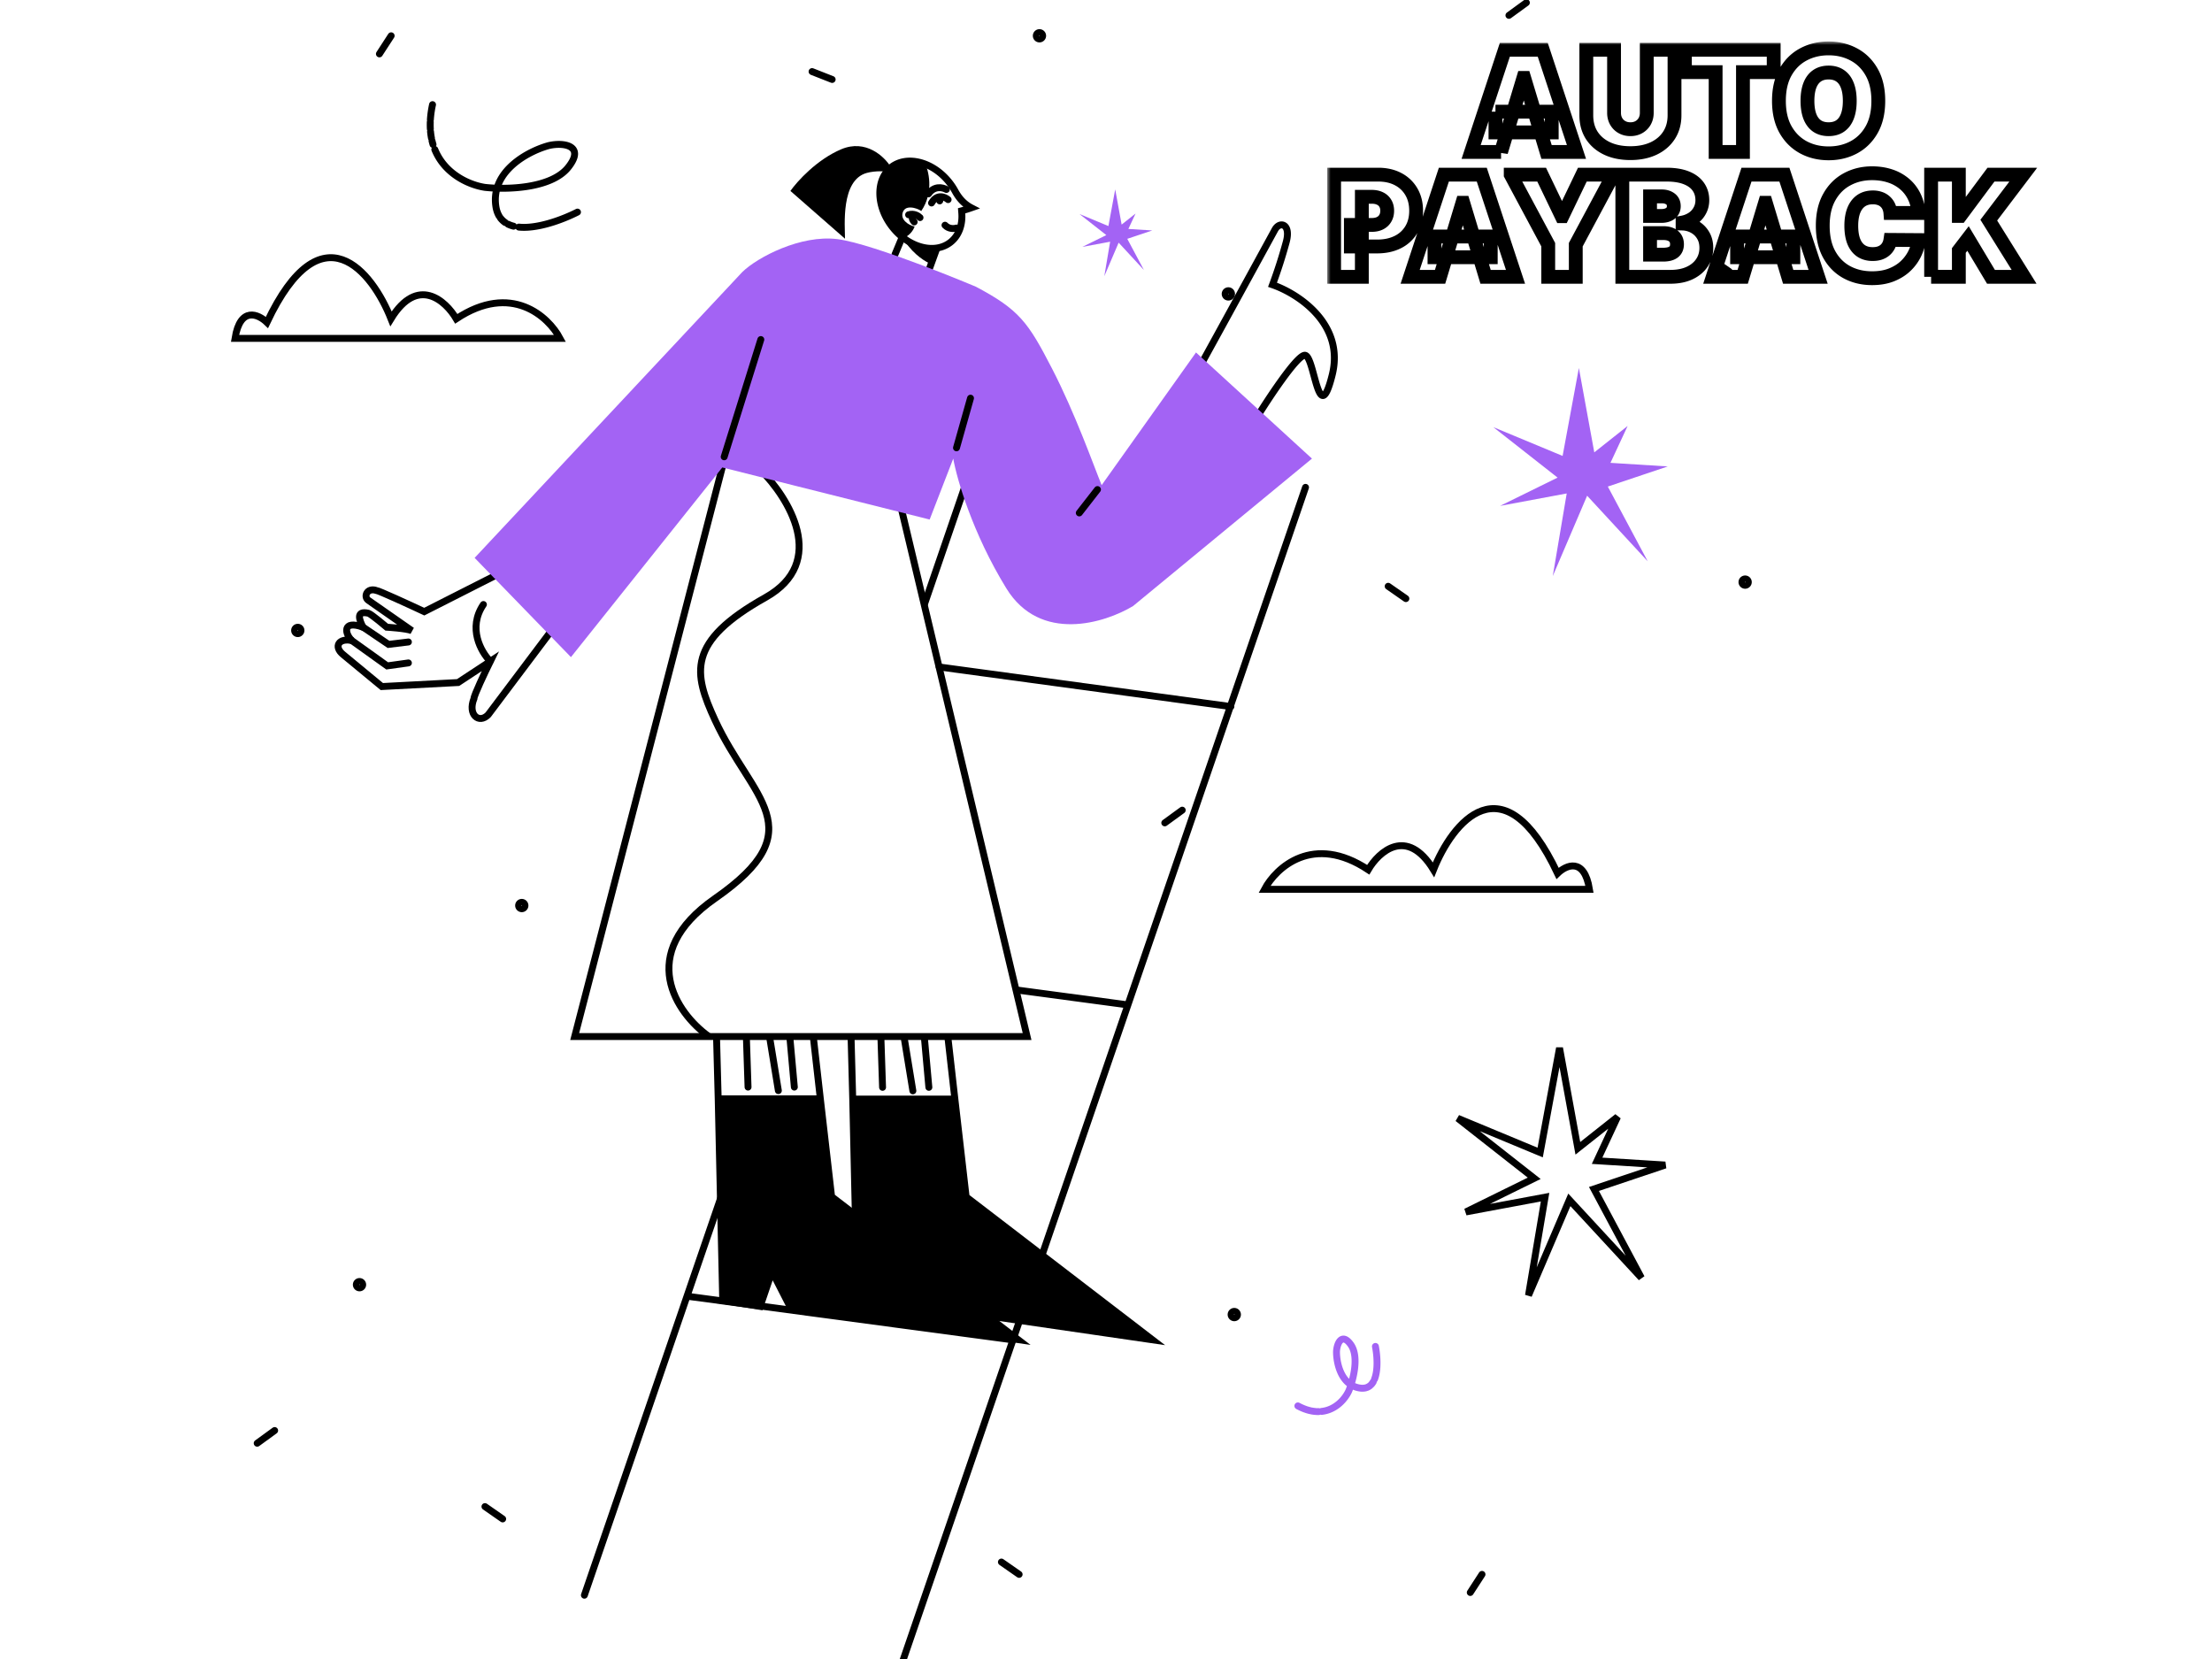 <svg xmlns="http://www.w3.org/2000/svg" width="320" height="240" fill="none" viewBox="0 0 320 240">
  <g clip-path="url(#a)">
    <path stroke="#000" d="M75.485 131.459a.458.458 0 1 1-.001-.917.458.458 0 0 1 0 .917Zm74.89-125.824a.458.458 0 1 1 0-.916.458.458 0 0 1 0 .916ZM252.461 84.67a.458.458 0 1 1 0-.917.458.458 0 0 1 0 .917Zm-73.903 105.961a.459.459 0 1 1 0-.918.459.459 0 0 1 0 .918ZM43.08 91.663a.459.459 0 1 1 0-.918.459.459 0 0 1 0 .918Zm134.651-48.684a.46.46 0 1 1 0-.918.46.46 0 0 1 0 .918ZM52.01 186.308a.458.458 0 1 1-.002-.917.458.458 0 0 1 .001.917Z"/>
    <path stroke="#000" stroke-linecap="round" d="m39.732 206.948-2.526 1.838M220.815.385l-2.525 1.837m-47.262 114.98-2.526 1.838M144.87 225.973l2.563 1.786m-77.277-9.808 2.563 1.785M247.603 37.505l2.563 1.785M200.82 84.813l2.563 1.785m-82.998-75.102-2.907-1.142M56.587 5.177l-1.7 2.62m159.509 219.961-1.699 2.621"/>
    <path stroke="#A363F4" stroke-linecap="round" d="M198.977 194.782c.254 1.317.406 3.395-.134 4.74m-11.086 3.863c.373.201.733.36 1.081.484m9.822-3.968a2.204 2.204 0 0 1-.273.377m-.181.174a1.58 1.58 0 0 1-.458.266m-.164.052a2.103 2.103 0 0 1-.825.034c-2.779-.389-3.433-3.685-3.412-5.284.056-1.216.797-2.775 2.058-1.009 1.261 1.764.334 5.212-.287 6.715-.511 1.114-1.843 2.731-3.932 2.956m-.419.026a5.71 5.71 0 0 1-.291-.004m-.217-.015a5.354 5.354 0 0 1-.513-.072m-.208-.043a6.4 6.4 0 0 1-.521-.144"/>
    <path stroke="#000" stroke-linecap="round" d="M83.541 30.684c-2.207 1.12-5.82 2.445-8.481 2.169M62.572 15.138a14.378 14.378 0 0 0-.31 2.164M74.294 32.72a4.037 4.037 0 0 1-.806-.292m-.4-.234a2.929 2.929 0 0 1-.706-.678m-.175-.264c-.234-.396-.399-.875-.48-1.448-.72-5.13 4.798-7.965 7.647-8.741 2.185-.517 5.328.006 2.836 3.14-2.491 3.136-9.082 3.241-12.066 2.902-2.236-.34-5.783-1.884-7.243-5.476m-.259-.73a8.837 8.837 0 0 1-.14-.52m-.085-.393a9.679 9.679 0 0 1-.133-.946m-.029-.392c-.017-.32-.02-.653-.009-.996"/>
    <path stroke="#000" d="M182.929 128.653h47.014c-.755-4.702-3.393-3.498-4.617-2.308-7.892-16.708-15.252-7.312-17.946-.525-3.862-6.297-7.906-2.624-9.445 0-7.976-5.289-13.328-.315-15.006 2.833ZM81.015 48.952H34c.755-4.701 3.393-3.498 4.617-2.308 7.892-16.708 15.252-7.312 17.946-.525 3.862-6.297 7.906-2.624 9.445 0 7.976-5.29 13.328-.315 15.007 2.833Z" clip-rule="evenodd"/>
    <path fill="#A363F4" d="m228.409 53.234-2.354 12.722-10.03-4.167 9.304 7.304-8.315 4.089 9.636-1.797-2.018 11.95 4.97-11.622 8.764 9.487-5.77-10.812 8.668-2.91-8.287-.52 2.486-5.337-4.826 3.822-2.228-12.209Zm-67.077-25.837-.982 5.306-4.184-1.738 3.881 3.046-3.468 1.706 4.019-.75-.841 4.985 2.073-4.848 3.655 3.957-2.407-4.51 3.615-1.213-3.456-.217 1.037-2.226-2.013 1.594-.929-5.092Z"/>
    <path stroke="#000" d="m225.61 151.6-2.799 15.13-11.929-4.955 11.066 8.686-9.89 4.864 11.46-2.137-2.4 14.213 5.912-13.823 10.422 11.282-6.862-12.858 10.309-3.462-9.856-.617 2.958-6.349-5.741 4.547-2.65-14.521Z" clip-rule="evenodd"/>
    <path stroke="#000" stroke-linecap="round" d="m188.864 70.503-58.299 169.882m12.274-179.498-9.088 26.48M84.541 230.77l24.605-71.701m37.444 34.772-47.162-6.32m78.64-85.303-42.198-5.73m27.153 48.865-15.899-2.131"/>
    <path stroke="#000" d="m79.598 91.473-8.975 11.928c-1.322 1.36-2.992 0-2.06-2.332 0-.466 1.58-3.794 2.37-5.4l-4.662 3.07-11.034.582-5.595-4.623c-1.438-1.166-.614-2.455 1.282-2.02-1.01-.894-1.515-3.07 1.593-1.944-.466-.918-1.15-2.455.777-2.02.442.136 2.653 2.02 2.653 2.02s2.842.17 3.641.506l-6.294-4.39c-.738-.506-.233-1.865 1.126-1.438.312 0 4.767 2.046 6.955 3.07l10.568-5.362"/>
    <path stroke="#000" stroke-linecap="round" d="M70.9 95.639c-1.29-1.308-3.287-4.776-.967-8.187m60.492-13.734 18.16 76.235H83.138l21.396-82.528"/>
    <path stroke="#000" d="M173.246 53.62c.141-.187 7.521-13.674 11.193-20.394.694-1.269 2.344-.867 1.641 1.758a73.353 73.353 0 0 1-1.992 6.212c3.672 1.27 10.536 5.673 8.614 13.128-1.993 7.911-2.52-2.872-3.927-2.93-1.124-.048-5.313 6.309-7.266 9.493"/>
    <path stroke="#000" stroke-linecap="round" d="M102.434 149.862c-4.488-3.272-10.571-11.831 1.007-19.885 14.473-10.068 5.286-14.347 0-25.799-3.139-6.804-4.153-11.327 7.3-17.745 9.162-5.136 3.314-14.474-.755-18.5"/>
    <path stroke="#000" d="M140.517 30.061c-1.02-.528-1.774-1.359-2.338-2.395a9.116 9.116 0 0 0-.865-1.304c-1.205-1.514-2.759-2.5-4.287-2.88-1.527-.38-3.009-.151-4.114.727-1.104.879-1.659 2.27-1.633 3.844.026 1.574.636 3.31 1.841 4.825 1.204 1.515 2.759 2.5 4.287 2.88 1.527.38 3.008.152 4.113-.727 1.198-.953 1.752-2.513 1.614-4.251l-.022-.284.275-.075c.348-.095.767-.233 1.129-.36Z" clip-rule="evenodd"/>
    <path fill="#000" d="M133.255 30.553c1.925-2.782 1.062-6.004.49-7.076-.421-.286-1.672-.734-3.311-.238-2.05.62-3.098 2.025-3.36 5.027-.21 2.402 2.153 5.147 3.36 6.219 1.124-.23 1.723-1.24 1.882-1.716-.929-.19-2.216-1.072-1.644-2.216.571-1.143 2.668-.125 2.583 0Z"/>
    <path fill="#000" d="M121.715 21.585c3.537-1.488 6.223 1.064 7.124 2.526l-.176.913c-.222-.304-2.059-.352-3.298 0-3.761 1.067-3.123 7.65-3.123 9.51l-7.896-6.913c.982-1.392 3.832-4.548 7.369-6.036Z"/>
    <path stroke="#000" stroke-linecap="round" d="M136.909 27.408c-.519-.294-1.762-.578-2.589.64m4.04 4.942c-.316.107-1.091.175-1.651-.41m.449-3.703c-.476-.404-1.623-.872-2.396.488"/>
    <path fill="#000" d="M136.047 29.55a.5.5 0 1 1-.2-.98.5.5 0 0 1 .2.98Z"/>
    <path stroke="#000" stroke-linecap="round" d="M133.094 31.48c-.23-.242-.882-.665-1.651-.41"/>
    <path stroke="#000" stroke-linecap="round" d="M132.229 31.098c-.198.113-.472.473.02 1.008m3.197 4.038-1.076 2.967m-3.942-4.596-.945 2.269"/>
    <path fill="#000" d="m134.734 38.21.712-1.993c-1.943.081-3.835-.84-4.538-1.31 1.35 2.025 3.113 3.046 3.826 3.303Z"/>
    <path fill="#A363F4" d="M141.165 41.471s-14.678-6.193-20.004-6.874c-5.326-.682-11.591 2.632-13.759 4.738l-38.74 41.369 13.934 14.36 21.895-27.44 29.998 7.534 3.413-8.814c.522 2.938 2.787 10.805 7.678 18.767s14.265 5.024 18.34 2.559l25.876-21.326-16.776-15.355-13.649 19.193c-1.185-2.89-3.798-10.327-7.21-16.924-3.412-6.597-4.678-8.442-10.996-11.787Z"/>
    <path stroke="#000" stroke-linecap="round" d="m104.764 66.084 5.3-16.963m28.308 15.664 2.027-7.182m15.737 16.599 2.63-3.38"/>
    <path fill="#000" d="m109.966 188.991-5.416-.861-.652-29.167h14.777l1.629 14.15 26.955 20.677-32.986-4.799-2.584-5.047-1.723 5.047Z"/>
    <path stroke="#000" stroke-linecap="round" d="m103.659 150.058.239 8.905m13.768-8.905 1.009 8.905m0 0 1.629 14.15 26.955 20.677-32.986-4.799-2.584-5.047-1.723 5.047-5.416-.862-.652-29.166m14.777 0h-14.777"/>
    <path fill="#000" d="m129.428 189.024-5.414-.861-.653-29.167h14.777l1.63 14.151 26.954 20.678-32.985-4.801-2.585-5.046-1.724 5.046Z"/>
    <path stroke="#000" stroke-linecap="round" d="m123.121 150.092.24 8.905m13.769-8.905 1.008 8.905m0 0 1.63 14.15 26.954 20.678-32.985-4.801-2.585-5.045-1.724 5.045-5.414-.861-.653-29.166m14.777 0h-14.777m-9.093-8.905.646 7.174m-3.569-7.174 1.257 7.684m-4.624-7.684.238 7.174m25.512-7.14.646 7.174m-3.57-7.174 1.257 7.683m-4.623-7.683.238 7.174m-76.87-64.7 5.206 3.73 3.07-.428m-6.605-5.206 3.73 2.526 2.875-.35"/>
    <mask id="b" width="103" height="36" x="192" y="6" fill="#000" maskUnits="userSpaceOnUse">
      <path fill="#fff" d="M192 6h103v36H192z"/>
      <path d="M217.151 21.981h-4.33l4.878-14.779h5.484l4.879 14.78h-4.33l-3.233-10.71h-.115l-3.233 10.71Zm-.809-5.83h8.14v3.001h-8.14V16.15Zm21.889-8.949h4.013v9.468c0 1.126-.27 2.1-.808 2.923-.534.817-1.28 1.45-2.238 1.898-.957.442-2.068.663-3.333.663-1.275 0-2.392-.22-3.349-.663-.957-.448-1.703-1.08-2.237-1.898-.529-.823-.794-1.797-.794-2.923V7.202h4.013v9.122c0 .457.101.866.303 1.226.202.356.481.635.837.837.361.203.769.304 1.227.304.461 0 .87-.101 1.226-.303.356-.203.635-.482.837-.838.202-.36.303-.77.303-1.226V7.202Zm5.516 3.233V7.202h12.845v3.233h-4.445v11.546h-3.955V10.435h-4.445Zm27.978 4.157c0 1.645-.32 3.033-.96 4.164-.64 1.125-1.504 1.98-2.591 2.561-1.087.578-2.299.866-3.637.866-1.347 0-2.564-.29-3.651-.873-1.083-.587-1.944-1.443-2.584-2.569-.635-1.13-.952-2.514-.952-4.15 0-1.645.317-3.03.952-4.156.64-1.13 1.501-1.985 2.584-2.562 1.087-.582 2.304-.873 3.651-.873 1.338 0 2.55.291 3.637.873 1.087.577 1.951 1.431 2.591 2.562.64 1.126.96 2.511.96 4.157Zm-4.128 0c0-.886-.118-1.631-.354-2.237-.231-.611-.575-1.073-1.032-1.386-.452-.317-1.01-.476-1.674-.476-.664 0-1.224.159-1.681.476-.453.313-.797.775-1.032 1.386-.231.606-.347 1.351-.347 2.237 0 .885.116 1.633.347 2.244.235.606.579 1.068 1.032 1.386.457.312 1.017.469 1.681.469.664 0 1.222-.157 1.674-.47.457-.317.801-.779 1.032-1.385.236-.611.354-1.36.354-2.244ZM193 40.045v-14.78h6.379c1.097 0 2.057.217 2.88.65a4.717 4.717 0 0 1 1.919 1.826c.457.784.686 1.7.686 2.75 0 1.058-.236 1.974-.707 2.749a4.649 4.649 0 0 1-1.971 1.79c-.841.418-1.825.627-2.951.627h-3.81V32.54h3.002c.471 0 .873-.082 1.205-.246.337-.168.594-.406.772-.714.183-.308.274-.671.274-1.09 0-.423-.091-.784-.274-1.082a1.719 1.719 0 0 0-.772-.693c-.332-.164-.734-.245-1.205-.245h-1.415v11.575H193Zm15.329 0H204l4.878-14.78h5.484l4.879 14.78h-4.33l-3.233-10.71h-.116l-3.233 10.71Zm-.808-5.831h8.14v3.002h-8.14v-3.002Zm11.029-8.949h4.474l2.886 6.005h.116l2.886-6.005h4.475l-5.427 10.132v4.648h-3.984v-4.648l-5.426-10.131Zm16.145 14.78v-14.78h6.408c1.125 0 2.071.152 2.836.455.77.303 1.349.731 1.739 1.285.394.553.592 1.205.592 1.955 0 .544-.121 1.04-.361 1.487a3.19 3.19 0 0 1-.996 1.126 3.966 3.966 0 0 1-1.501.62v.145a3.707 3.707 0 0 1 1.732.483c.519.294.933.7 1.241 1.22.308.514.462 1.12.462 1.818 0 .808-.212 1.528-.635 2.158-.419.63-1.015 1.126-1.79 1.486-.774.361-1.698.542-2.771.542h-6.956Zm4.012-3.204h1.876c.674 0 1.179-.126 1.516-.376.336-.255.505-.63.505-1.125 0-.347-.08-.64-.238-.88a1.485 1.485 0 0 0-.679-.55c-.288-.124-.637-.187-1.046-.187h-1.934v3.118Zm0-5.6h1.645c.351 0 .662-.056.931-.166.27-.11.479-.27.628-.477.154-.211.231-.469.231-.772 0-.457-.164-.806-.491-1.046-.327-.245-.741-.368-1.241-.368h-1.703v2.829Zm13.401 8.804h-4.33l4.878-14.78h5.485l4.878 14.78h-4.33l-3.233-10.71h-.115l-3.233 10.71Zm-.809-5.831h8.141v3.002h-8.141v-3.002Zm26.247-3.406h-4.071a2.74 2.74 0 0 0-.23-.917 2.075 2.075 0 0 0-.506-.707 2.102 2.102 0 0 0-.772-.462 2.994 2.994 0 0 0-1.032-.166c-.673 0-1.243.164-1.71.49-.462.328-.813.797-1.054 1.408-.235.611-.353 1.345-.353 2.201 0 .905.12 1.662.361 2.273.245.606.599 1.064 1.06 1.371.462.303 1.018.455 1.667.455.371 0 .703-.046.996-.137.294-.096.549-.233.765-.411.217-.178.392-.393.527-.643.14-.255.233-.54.281-.858l4.071.028a5.539 5.539 0 0 1-.527 1.913 6.22 6.22 0 0 1-1.292 1.79c-.553.543-1.239.98-2.057 1.313-.818.332-1.768.498-2.85.498-1.357 0-2.574-.291-3.652-.873-1.072-.583-1.922-1.439-2.547-2.57-.621-1.13-.931-2.513-.931-4.149 0-1.645.318-3.03.953-4.157.635-1.13 1.491-1.984 2.569-2.561 1.077-.582 2.28-.874 3.608-.874.933 0 1.792.128 2.576.383a6.202 6.202 0 0 1 2.064 1.118 5.524 5.524 0 0 1 1.429 1.797c.361.712.58 1.528.657 2.447Zm1.82 9.237v-14.78h4.012v5.976h.202l4.446-5.976h4.676l-4.994 6.582 5.109 8.198h-4.791l-3.32-5.543-1.328 1.732v3.81h-4.012Z"/>
    </mask>
    <path stroke="#000" stroke-width="2" d="M217.151 21.981h-4.33l4.878-14.779h5.484l4.879 14.78h-4.33l-3.233-10.71h-.115l-3.233 10.71Zm-.809-5.83h8.14v3.001h-8.14V16.15Zm21.889-8.949h4.013v9.468c0 1.126-.27 2.1-.808 2.923-.534.817-1.28 1.45-2.238 1.898-.957.442-2.068.663-3.333.663-1.275 0-2.392-.22-3.349-.663-.957-.448-1.703-1.08-2.237-1.898-.529-.823-.794-1.797-.794-2.923V7.202h4.013v9.122c0 .457.101.866.303 1.226.202.356.481.635.837.837.361.203.769.304 1.227.304.461 0 .87-.101 1.226-.303.356-.203.635-.482.837-.838.202-.36.303-.77.303-1.226V7.202Zm5.516 3.233V7.202h12.845v3.233h-4.445v11.546h-3.955V10.435h-4.445Zm27.978 4.157c0 1.645-.32 3.033-.96 4.164-.64 1.125-1.504 1.98-2.591 2.561-1.087.578-2.299.866-3.637.866-1.347 0-2.564-.29-3.651-.873-1.083-.587-1.944-1.443-2.584-2.569-.635-1.13-.952-2.514-.952-4.15 0-1.645.317-3.03.952-4.156.64-1.13 1.501-1.985 2.584-2.562 1.087-.582 2.304-.873 3.651-.873 1.338 0 2.55.291 3.637.873 1.087.577 1.951 1.431 2.591 2.562.64 1.126.96 2.511.96 4.157Zm-4.128 0c0-.886-.118-1.631-.354-2.237-.231-.611-.575-1.073-1.032-1.386-.452-.317-1.01-.476-1.674-.476-.664 0-1.224.159-1.681.476-.453.313-.797.775-1.032 1.386-.231.606-.347 1.351-.347 2.237 0 .885.116 1.633.347 2.244.235.606.579 1.068 1.032 1.386.457.312 1.017.469 1.681.469.664 0 1.222-.157 1.674-.47.457-.317.801-.779 1.032-1.385.236-.611.354-1.36.354-2.244ZM193 40.045v-14.78h6.379c1.097 0 2.057.217 2.88.65a4.717 4.717 0 0 1 1.919 1.826c.457.784.686 1.7.686 2.75 0 1.058-.236 1.974-.707 2.749a4.649 4.649 0 0 1-1.971 1.79c-.841.418-1.825.627-2.951.627h-3.81V32.54h3.002c.471 0 .873-.082 1.205-.246.337-.168.594-.406.772-.714.183-.308.274-.671.274-1.09 0-.423-.091-.784-.274-1.082a1.719 1.719 0 0 0-.772-.693c-.332-.164-.734-.245-1.205-.245h-1.415v11.575H193Zm15.329 0H204l4.878-14.78h5.484l4.879 14.78h-4.33l-3.233-10.71h-.116l-3.233 10.71Zm-.808-5.831h8.14v3.002h-8.14v-3.002Zm11.029-8.949h4.474l2.886 6.005h.116l2.886-6.005h4.475l-5.427 10.132v4.648h-3.984v-4.648l-5.426-10.131Zm16.145 14.78v-14.78h6.408c1.125 0 2.071.152 2.836.455.77.303 1.349.731 1.739 1.285.394.553.592 1.205.592 1.955 0 .544-.121 1.04-.361 1.487a3.19 3.19 0 0 1-.996 1.126 3.966 3.966 0 0 1-1.501.62v.145a3.707 3.707 0 0 1 1.732.483c.519.294.933.7 1.241 1.22.308.514.462 1.12.462 1.818 0 .808-.212 1.528-.635 2.158-.419.63-1.015 1.126-1.79 1.486-.774.361-1.698.542-2.771.542h-6.956Zm4.012-3.204h1.876c.674 0 1.179-.126 1.516-.376.336-.255.505-.63.505-1.125 0-.347-.08-.64-.238-.88a1.485 1.485 0 0 0-.679-.55c-.288-.124-.637-.187-1.046-.187h-1.934v3.118Zm0-5.6h1.645c.351 0 .662-.056.931-.166.27-.11.479-.27.628-.477.154-.211.231-.469.231-.772 0-.457-.164-.806-.491-1.046-.327-.245-.741-.368-1.241-.368h-1.703v2.829Zm13.401 8.804h-4.33l4.878-14.78h5.485l4.878 14.78h-4.33l-3.233-10.71h-.115l-3.233 10.71Zm-.809-5.831h8.141v3.002h-8.141v-3.002Zm26.247-3.406h-4.071a2.74 2.74 0 0 0-.23-.917 2.075 2.075 0 0 0-.506-.707 2.102 2.102 0 0 0-.772-.462 2.994 2.994 0 0 0-1.032-.166c-.673 0-1.243.164-1.71.49-.462.328-.813.797-1.054 1.408-.235.611-.353 1.345-.353 2.201 0 .905.12 1.662.361 2.273.245.606.599 1.064 1.06 1.371.462.303 1.018.455 1.667.455.371 0 .703-.046.996-.137.294-.096.549-.233.765-.411.217-.178.392-.393.527-.643.14-.255.233-.54.281-.858l4.071.028a5.539 5.539 0 0 1-.527 1.913 6.22 6.22 0 0 1-1.292 1.79c-.553.543-1.239.98-2.057 1.313-.818.332-1.768.498-2.85.498-1.357 0-2.574-.291-3.652-.873-1.072-.583-1.922-1.439-2.547-2.57-.621-1.13-.931-2.513-.931-4.149 0-1.645.318-3.03.953-4.157.635-1.13 1.491-1.984 2.569-2.561 1.077-.582 2.28-.874 3.608-.874.933 0 1.792.128 2.576.383a6.202 6.202 0 0 1 2.064 1.118 5.524 5.524 0 0 1 1.429 1.797c.361.712.58 1.528.657 2.447Zm1.82 9.237v-14.78h4.012v5.976h.202l4.446-5.976h4.676l-4.994 6.582 5.109 8.198h-4.791l-3.32-5.543-1.328 1.732v3.81h-4.012Z" mask="url(#b)"/>
  </g>
  <defs>
    <clipPath id="a">
      <path fill="#fff" d="M0 0h320v240H0z"/>
    </clipPath>
  </defs>
</svg>
